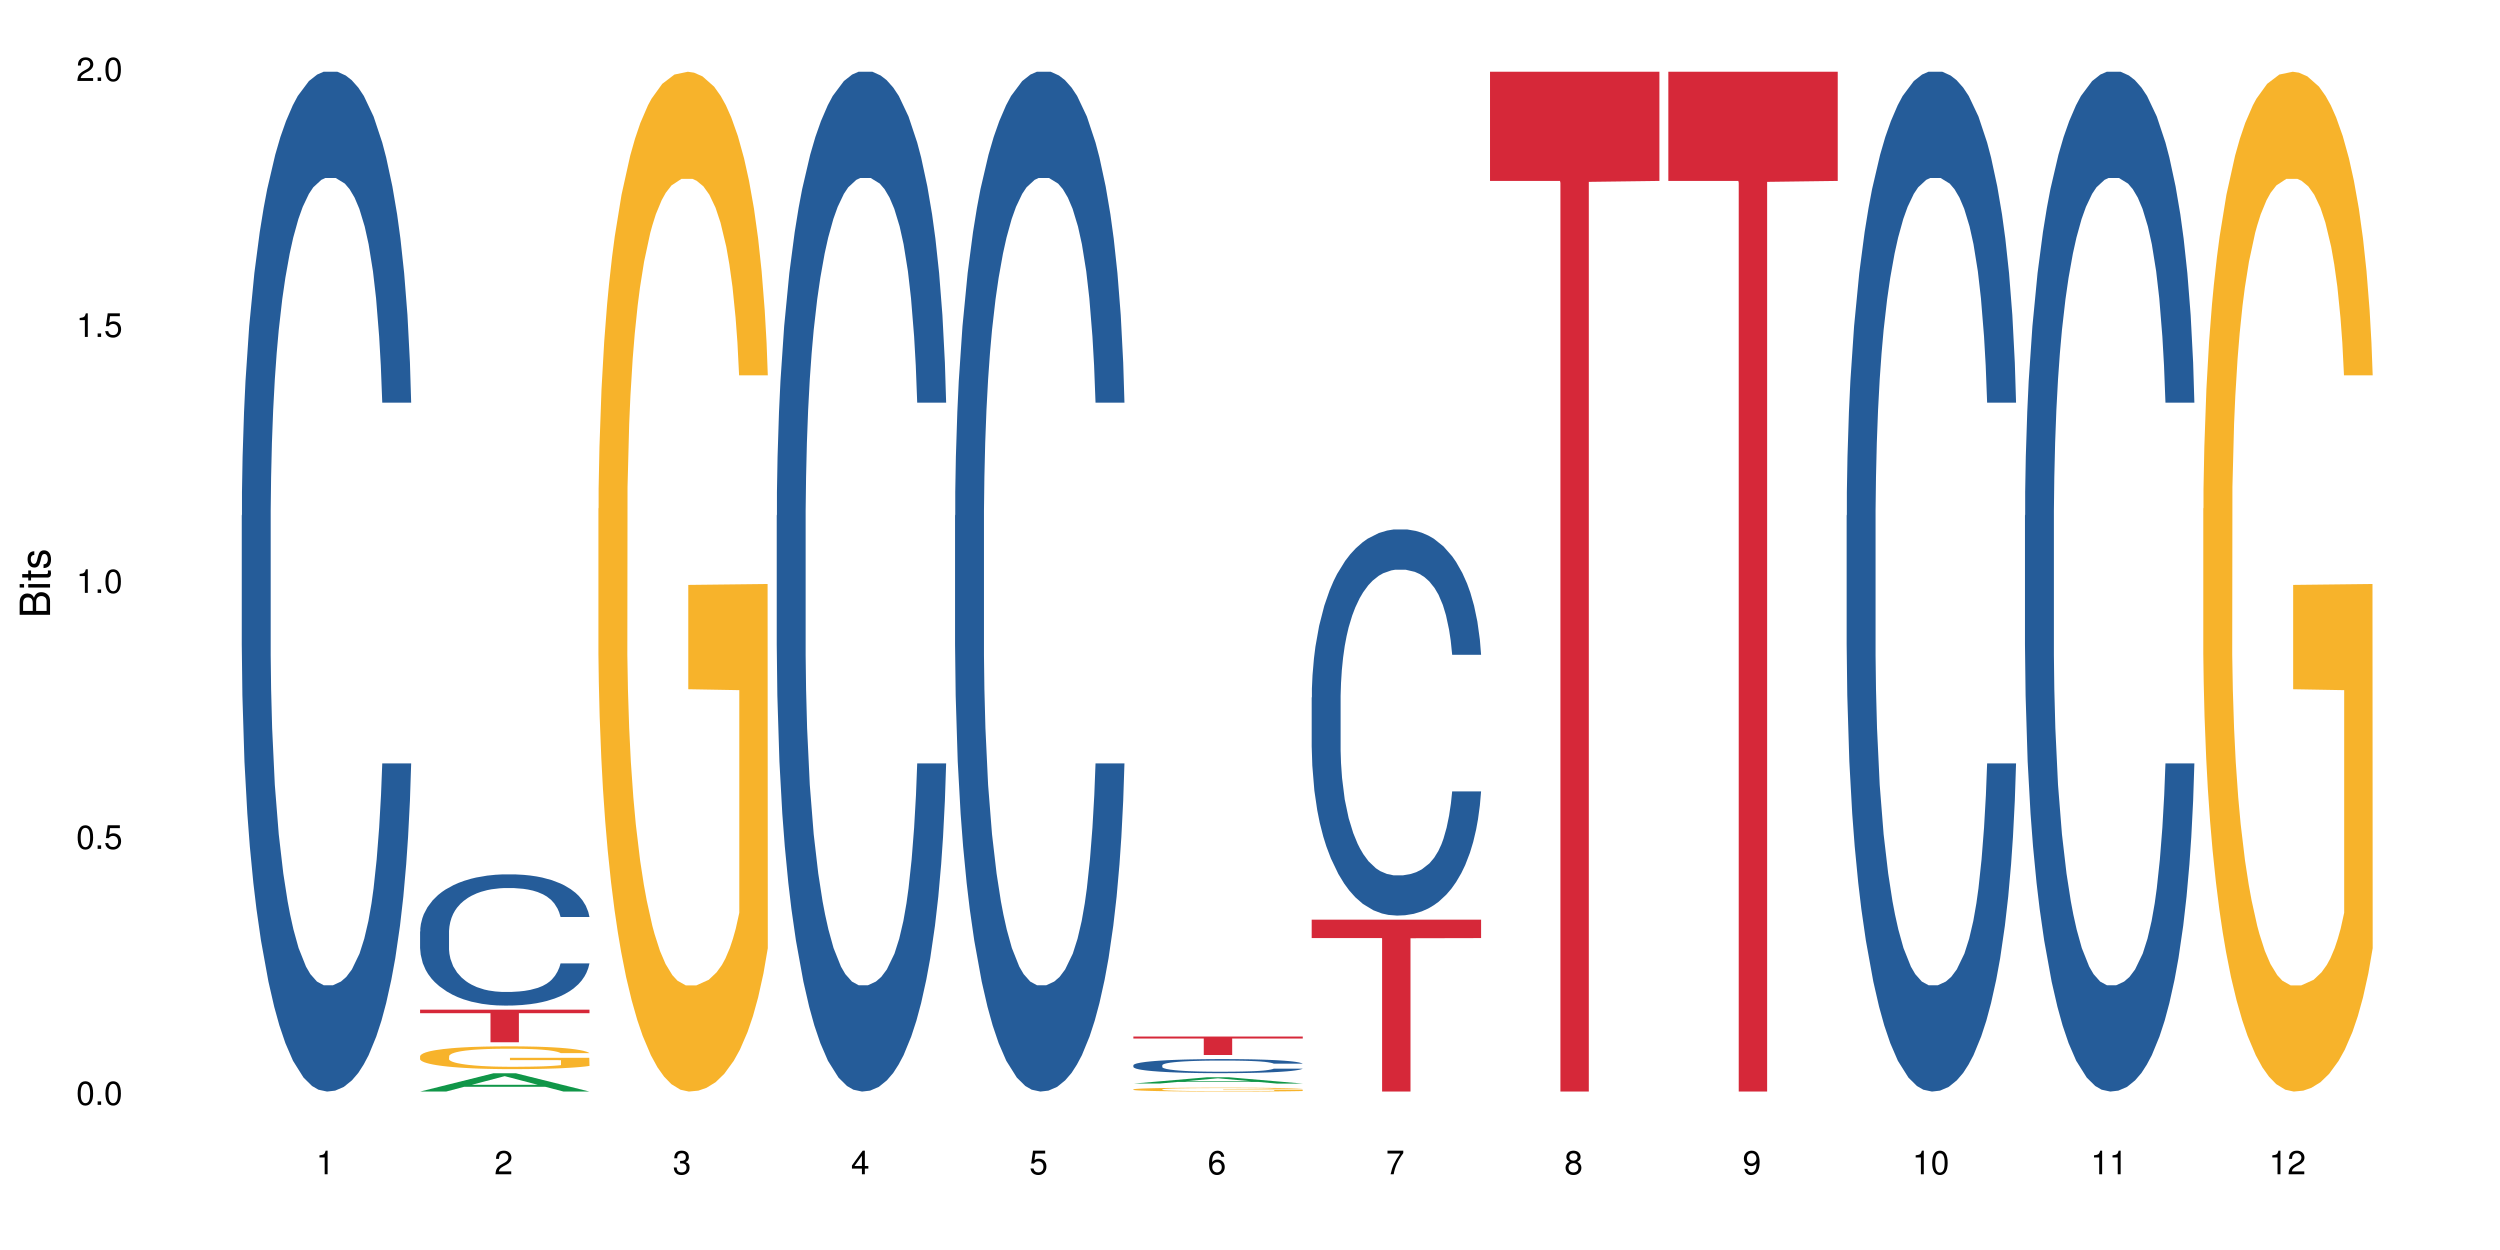 <?xml version="1.0" encoding="UTF-8"?>
<svg xmlns="http://www.w3.org/2000/svg" xmlns:xlink="http://www.w3.org/1999/xlink" width="720pt" height="360pt" viewBox="0 0 720 360" version="1.1">
<defs>
<g>
<symbol overflow="visible" id="glyph0-0">
<path style="stroke:none;" d=""/>
</symbol>
<symbol overflow="visible" id="glyph0-1">
<path style="stroke:none;" d="M 2.641 -6.797 C 2 -6.797 1.422 -6.531 1.078 -6.047 C 0.641 -5.453 0.406 -4.547 0.406 -3.297 C 0.406 -1 1.188 0.219 2.641 0.219 C 4.078 0.219 4.859 -1 4.859 -3.234 C 4.859 -4.562 4.656 -5.438 4.203 -6.047 C 3.844 -6.531 3.281 -6.797 2.641 -6.797 Z M 2.641 -6.047 C 3.547 -6.047 4 -5.125 4 -3.312 C 4 -1.375 3.562 -0.484 2.625 -0.484 C 1.734 -0.484 1.281 -1.422 1.281 -3.281 C 1.281 -5.141 1.734 -6.047 2.641 -6.047 Z M 2.641 -6.047 "/>
</symbol>
<symbol overflow="visible" id="glyph0-2">
<path style="stroke:none;" d="M 1.828 -1 L 0.828 -1 L 0.828 0 L 1.828 0 Z M 1.828 -1 "/>
</symbol>
<symbol overflow="visible" id="glyph0-3">
<path style="stroke:none;" d="M 4.562 -6.797 L 1.062 -6.797 L 0.547 -3.094 L 1.328 -3.094 C 1.719 -3.562 2.047 -3.734 2.578 -3.734 C 3.484 -3.734 4.062 -3.109 4.062 -2.094 C 4.062 -1.125 3.484 -0.531 2.578 -0.531 C 1.828 -0.531 1.375 -0.906 1.188 -1.672 L 0.328 -1.672 C 0.453 -1.109 0.547 -0.844 0.75 -0.594 C 1.125 -0.078 1.828 0.219 2.594 0.219 C 3.969 0.219 4.922 -0.781 4.922 -2.219 C 4.922 -3.562 4.031 -4.484 2.719 -4.484 C 2.25 -4.484 1.859 -4.359 1.469 -4.062 L 1.734 -5.969 L 4.562 -5.969 Z M 4.562 -6.797 "/>
</symbol>
<symbol overflow="visible" id="glyph0-4">
<path style="stroke:none;" d="M 2.484 -4.844 L 2.484 0 L 3.328 0 L 3.328 -6.797 L 2.766 -6.797 C 2.469 -5.75 2.281 -5.609 0.984 -5.453 L 0.984 -4.844 Z M 2.484 -4.844 "/>
</symbol>
<symbol overflow="visible" id="glyph0-5">
<path style="stroke:none;" d="M 4.859 -0.828 L 1.281 -0.828 C 1.359 -1.391 1.672 -1.75 2.5 -2.234 L 3.469 -2.75 C 4.406 -3.266 4.906 -3.969 4.906 -4.812 C 4.906 -5.375 4.672 -5.906 4.266 -6.266 C 3.859 -6.625 3.375 -6.797 2.719 -6.797 C 1.859 -6.797 1.219 -6.5 0.844 -5.922 C 0.609 -5.562 0.5 -5.125 0.484 -4.438 L 1.328 -4.438 C 1.359 -4.906 1.406 -5.188 1.531 -5.406 C 1.75 -5.812 2.188 -6.062 2.703 -6.062 C 3.469 -6.062 4.031 -5.516 4.031 -4.781 C 4.031 -4.25 3.719 -3.797 3.125 -3.438 L 2.234 -2.938 C 0.812 -2.141 0.406 -1.5 0.328 0 L 4.859 0 Z M 4.859 -0.828 "/>
</symbol>
<symbol overflow="visible" id="glyph0-6">
<path style="stroke:none;" d="M 2.125 -3.125 L 2.578 -3.125 C 3.516 -3.125 3.984 -2.703 3.984 -1.891 C 3.984 -1.031 3.469 -0.531 2.578 -0.531 C 1.656 -0.531 1.203 -0.984 1.156 -1.969 L 0.312 -1.969 C 0.344 -1.422 0.438 -1.078 0.609 -0.766 C 0.953 -0.109 1.625 0.219 2.547 0.219 C 3.953 0.219 4.859 -0.609 4.859 -1.906 C 4.859 -2.766 4.516 -3.25 3.703 -3.516 C 4.344 -3.766 4.656 -4.25 4.656 -4.938 C 4.656 -6.109 3.875 -6.797 2.578 -6.797 C 1.203 -6.797 0.484 -6.047 0.453 -4.609 L 1.297 -4.609 C 1.312 -5.016 1.344 -5.25 1.453 -5.453 C 1.641 -5.828 2.062 -6.062 2.594 -6.062 C 3.344 -6.062 3.797 -5.625 3.797 -4.906 C 3.797 -4.422 3.609 -4.141 3.25 -3.984 C 3.016 -3.891 2.719 -3.844 2.125 -3.844 Z M 2.125 -3.125 "/>
</symbol>
<symbol overflow="visible" id="glyph0-7">
<path style="stroke:none;" d="M 3.141 -1.625 L 3.141 0 L 3.984 0 L 3.984 -1.625 L 4.984 -1.625 L 4.984 -2.391 L 3.984 -2.391 L 3.984 -6.797 L 3.359 -6.797 L 0.266 -2.516 L 0.266 -1.625 Z M 3.141 -2.391 L 1 -2.391 L 3.141 -5.359 Z M 3.141 -2.391 "/>
</symbol>
<symbol overflow="visible" id="glyph0-8">
<path style="stroke:none;" d="M 4.781 -5.031 C 4.609 -6.141 3.891 -6.797 2.844 -6.797 C 2.094 -6.797 1.422 -6.438 1.031 -5.828 C 0.609 -5.172 0.406 -4.344 0.406 -3.094 C 0.406 -1.953 0.578 -1.234 0.984 -0.625 C 1.359 -0.078 1.953 0.219 2.703 0.219 C 3.984 0.219 4.922 -0.734 4.922 -2.078 C 4.922 -3.344 4.062 -4.234 2.844 -4.234 C 2.172 -4.234 1.641 -3.969 1.281 -3.469 C 1.281 -5.125 1.828 -6.047 2.797 -6.047 C 3.391 -6.047 3.797 -5.672 3.938 -5.031 Z M 2.734 -3.484 C 3.547 -3.484 4.062 -2.922 4.062 -2 C 4.062 -1.156 3.484 -0.531 2.703 -0.531 C 1.922 -0.531 1.328 -1.188 1.328 -2.047 C 1.328 -2.891 1.906 -3.484 2.734 -3.484 Z M 2.734 -3.484 "/>
</symbol>
<symbol overflow="visible" id="glyph0-9">
<path style="stroke:none;" d="M 4.984 -6.797 L 0.438 -6.797 L 0.438 -5.969 L 4.109 -5.969 C 2.5 -3.656 1.828 -2.234 1.328 0 L 2.219 0 C 2.594 -2.172 3.453 -4.047 4.984 -6.094 Z M 4.984 -6.797 "/>
</symbol>
<symbol overflow="visible" id="glyph0-10">
<path style="stroke:none;" d="M 3.75 -3.578 C 4.453 -4 4.688 -4.344 4.688 -4.984 C 4.688 -6.047 3.844 -6.797 2.641 -6.797 C 1.438 -6.797 0.594 -6.047 0.594 -4.984 C 0.594 -4.359 0.828 -4.016 1.516 -3.578 C 0.734 -3.203 0.359 -2.641 0.359 -1.891 C 0.359 -0.641 1.297 0.219 2.641 0.219 C 3.984 0.219 4.922 -0.641 4.922 -1.875 C 4.922 -2.641 4.531 -3.203 3.75 -3.578 Z M 2.641 -6.047 C 3.359 -6.047 3.812 -5.625 3.812 -4.969 C 3.812 -4.344 3.344 -3.922 2.641 -3.922 C 1.922 -3.922 1.453 -4.344 1.453 -4.984 C 1.453 -5.625 1.922 -6.047 2.641 -6.047 Z M 2.641 -3.203 C 3.484 -3.203 4.062 -2.672 4.062 -1.875 C 4.062 -1.062 3.484 -0.531 2.625 -0.531 C 1.797 -0.531 1.219 -1.078 1.219 -1.875 C 1.219 -2.672 1.797 -3.203 2.641 -3.203 Z M 2.641 -3.203 "/>
</symbol>
<symbol overflow="visible" id="glyph0-11">
<path style="stroke:none;" d="M 0.516 -1.547 C 0.672 -0.438 1.406 0.219 2.438 0.219 C 3.188 0.219 3.859 -0.141 4.266 -0.75 C 4.688 -1.406 4.891 -2.25 4.891 -3.484 C 4.891 -4.625 4.703 -5.359 4.312 -5.953 C 3.938 -6.5 3.344 -6.797 2.594 -6.797 C 1.297 -6.797 0.359 -5.844 0.359 -4.516 C 0.359 -3.25 1.234 -2.344 2.453 -2.344 C 3.094 -2.344 3.562 -2.578 4.016 -3.109 C 4 -1.453 3.469 -0.531 2.5 -0.531 C 1.906 -0.531 1.484 -0.906 1.359 -1.547 Z M 2.578 -6.062 C 3.375 -6.062 3.969 -5.406 3.969 -4.531 C 3.969 -3.688 3.375 -3.094 2.547 -3.094 C 1.734 -3.094 1.234 -3.672 1.234 -4.578 C 1.234 -5.438 1.797 -6.062 2.578 -6.062 Z M 2.578 -6.062 "/>
</symbol>
<symbol overflow="visible" id="glyph1-0">
<path style="stroke:none;" d=""/>
</symbol>
<symbol overflow="visible" id="glyph1-1">
<path style="stroke:none;" d="M 0 -0.953 L 0 -4.891 C 0 -5.719 -0.234 -6.344 -0.734 -6.797 C -1.188 -7.234 -1.812 -7.469 -2.5 -7.469 C -3.547 -7.469 -4.188 -7 -4.625 -5.875 C -4.984 -6.672 -5.641 -7.094 -6.531 -7.094 C -7.156 -7.094 -7.734 -6.859 -8.141 -6.391 C -8.562 -5.938 -8.75 -5.344 -8.75 -4.5 L -8.75 -0.953 Z M -4.984 -2.062 L -7.766 -2.062 L -7.766 -4.219 C -7.766 -4.844 -7.688 -5.203 -7.453 -5.5 C -7.219 -5.812 -6.859 -5.969 -6.375 -5.969 C -5.906 -5.969 -5.531 -5.812 -5.297 -5.5 C -5.062 -5.203 -4.984 -4.844 -4.984 -4.219 Z M -0.984 -2.062 L -4 -2.062 L -4 -4.781 C -4 -5.328 -3.859 -5.688 -3.578 -5.953 C -3.297 -6.219 -2.922 -6.359 -2.484 -6.359 C -2.062 -6.359 -1.688 -6.219 -1.406 -5.953 C -1.109 -5.688 -0.984 -5.328 -0.984 -4.781 Z M -0.984 -2.062 "/>
</symbol>
<symbol overflow="visible" id="glyph1-2">
<path style="stroke:none;" d="M -6.281 -1.797 L -6.281 -0.797 L 0 -0.797 L 0 -1.797 Z M -8.75 -1.797 L -8.75 -0.797 L -7.484 -0.797 L -7.484 -1.797 Z M -8.75 -1.797 "/>
</symbol>
<symbol overflow="visible" id="glyph1-3">
<path style="stroke:none;" d="M -6.281 -3.047 L -6.281 -2.016 L -8.016 -2.016 L -8.016 -1.016 L -6.281 -1.016 L -6.281 -0.172 L -5.469 -0.172 L -5.469 -1.016 L -0.719 -1.016 C -0.078 -1.016 0.281 -1.453 0.281 -2.234 C 0.281 -2.469 0.25 -2.719 0.188 -3.047 L -0.641 -3.047 C -0.609 -2.922 -0.594 -2.766 -0.594 -2.562 C -0.594 -2.141 -0.719 -2.016 -1.156 -2.016 L -5.469 -2.016 L -5.469 -3.047 Z M -6.281 -3.047 "/>
</symbol>
<symbol overflow="visible" id="glyph1-4">
<path style="stroke:none;" d="M -4.531 -5.25 C -5.766 -5.25 -6.469 -4.422 -6.469 -2.969 C -6.469 -1.516 -5.719 -0.562 -4.547 -0.562 C -3.562 -0.562 -3.094 -1.062 -2.734 -2.562 L -2.516 -3.484 C -2.344 -4.188 -2.094 -4.469 -1.625 -4.469 C -1.047 -4.469 -0.641 -3.875 -0.641 -3 C -0.641 -2.453 -0.797 -2 -1.062 -1.75 C -1.25 -1.594 -1.422 -1.531 -1.875 -1.469 L -1.875 -0.406 C -0.422 -0.453 0.281 -1.266 0.281 -2.922 C 0.281 -4.5 -0.5 -5.516 -1.719 -5.516 C -2.656 -5.516 -3.172 -4.984 -3.469 -3.734 L -3.703 -2.766 C -3.891 -1.953 -4.156 -1.609 -4.594 -1.609 C -5.172 -1.609 -5.547 -2.125 -5.547 -2.938 C -5.547 -3.75 -5.203 -4.172 -4.531 -4.203 Z M -4.531 -5.25 "/>
</symbol>
</g>
</defs>
<g id="surface40225">
<rect x="0" y="0" width="720" height="360" style="fill:rgb(100%,100%,100%);fill-opacity:1;stroke:none;"/>
<path style=" stroke:none;fill-rule:nonzero;fill:rgb(14.51%,36.078%,60%);fill-opacity:1;" d="M 69.629 148.457 L 69.688 148.188 L 69.688 141.742 L 69.867 131.543 L 70.285 118.656 L 70.699 109.797 L 71.77 93.957 L 73.258 78.652 L 74.805 66.84 L 75.938 59.859 L 76.949 54.492 L 79.27 44.559 L 80.754 39.457 L 82.363 34.891 L 84.324 30.328 L 85.754 27.645 L 88.965 23.348 L 91.348 21.469 L 93.191 20.664 L 97.176 20.664 L 99.559 21.738 L 101.281 23.078 L 103.188 25.227 L 104.793 27.645 L 107.59 33.551 L 110.09 41.066 L 111.219 45.363 L 113.004 53.684 L 114.371 61.738 L 115.324 68.719 L 116.395 78.652 L 117.348 90.734 L 118.062 104.426 L 118.418 115.969 L 110.09 115.969 L 109.672 105.23 L 109.195 96.91 L 108.305 85.902 L 107.41 78.117 L 106.16 70.332 L 105.031 65.23 L 103.484 60.129 L 102.117 56.906 L 100.688 54.492 L 99.32 52.879 L 96.699 51.27 L 93.668 51.27 L 92.535 51.805 L 90.215 53.953 L 88.965 55.832 L 87.18 59.59 L 85.934 63.082 L 84.445 68.449 L 83.434 73.016 L 82.184 79.996 L 81.289 86.172 L 80.281 95.031 L 79.684 101.742 L 79.148 109.258 L 78.672 118.117 L 78.316 127.516 L 78.078 137.449 L 77.961 147.113 L 77.961 188.727 L 78.078 198.391 L 78.375 209.668 L 79.148 226.043 L 80.281 240.273 L 81.59 251.547 L 82.84 259.602 L 83.551 263.359 L 84.504 267.656 L 85.992 273.027 L 88.133 278.395 L 89.383 280.543 L 91.285 282.691 L 93.25 283.766 L 95.867 283.766 L 98.188 282.691 L 99.734 281.348 L 101.344 279.199 L 103.543 274.637 L 104.91 270.34 L 106.102 265.242 L 106.996 260.141 L 107.59 255.844 L 108.48 247.52 L 109.195 238.395 L 109.73 228.996 L 110.09 219.867 L 118.418 219.867 L 118.062 230.609 L 117.523 241.078 L 116.988 248.863 L 116.156 258.262 L 115.203 266.582 L 113.836 275.98 L 112.707 282.152 L 111.219 288.867 L 109.852 293.969 L 108.363 298.531 L 106.16 303.898 L 104.734 306.586 L 103.188 309 L 101.344 311.148 L 99.02 313.027 L 96.523 314.102 L 94.203 314.371 L 91.703 313.832 L 89.859 312.762 L 87.418 310.344 L 84.387 305.512 L 82.184 300.41 L 80.457 295.309 L 78.969 289.941 L 77.305 282.691 L 75.164 270.879 L 73.855 261.75 L 72.961 254.234 L 71.949 243.762 L 71.234 234.367 L 70.402 219.332 L 69.809 200.27 L 69.629 185.504 Z M 69.629 148.457 "/>
<path style=" stroke:none;fill-rule:nonzero;fill:rgb(6.275%,58.824%,28.235%);fill-opacity:1;" d="M 120.984 314.367 L 121.039 314.359 L 142.148 309.094 L 148.559 309.094 L 169.773 314.371 L 162.32 314.371 L 157.004 312.992 L 133.703 312.992 L 128.492 314.367 L 120.984 314.367 L 135.945 312.422 L 154.867 312.418 L 145.434 309.953 L 145.328 309.949 L 145.223 309.965 L 135.895 312.418 L 135.945 312.422 Z M 120.984 314.367 "/>
<path style=" stroke:none;fill-rule:nonzero;fill:rgb(14.51%,36.078%,60%);fill-opacity:1;" d="M 120.984 268.27 L 121.047 268.238 L 121.047 267.406 L 121.223 266.094 L 121.641 264.438 L 122.055 263.297 L 123.129 261.262 L 124.613 259.293 L 126.16 257.773 L 127.293 256.875 L 128.305 256.184 L 130.625 254.906 L 132.113 254.25 L 133.719 253.66 L 135.684 253.074 L 137.109 252.73 L 140.324 252.176 L 142.703 251.934 L 144.547 251.832 L 148.535 251.832 L 150.914 251.969 L 152.637 252.141 L 154.543 252.418 L 156.148 252.73 L 158.945 253.488 L 161.445 254.457 L 162.574 255.008 L 164.359 256.078 L 165.727 257.117 L 166.68 258.012 L 167.75 259.293 L 168.703 260.844 L 169.418 262.605 L 169.773 264.094 L 161.445 264.094 L 161.027 262.711 L 160.551 261.641 L 159.66 260.223 L 158.766 259.223 L 157.516 258.219 L 156.387 257.566 L 154.84 256.91 L 153.473 256.492 L 152.043 256.184 L 150.676 255.977 L 148.059 255.77 L 145.023 255.77 L 143.891 255.836 L 141.57 256.113 L 140.324 256.355 L 138.539 256.84 L 137.289 257.289 L 135.801 257.98 L 134.789 258.566 L 133.539 259.465 L 132.648 260.258 L 131.637 261.398 L 131.039 262.262 L 130.504 263.23 L 130.031 264.367 L 129.672 265.578 L 129.434 266.855 L 129.316 268.098 L 129.316 273.453 L 129.434 274.695 L 129.73 276.145 L 130.504 278.254 L 131.637 280.082 L 132.945 281.535 L 134.195 282.57 L 134.906 283.055 L 135.859 283.605 L 137.348 284.297 L 139.488 284.988 L 140.738 285.262 L 142.645 285.539 L 144.605 285.68 L 147.223 285.68 L 149.543 285.539 L 151.09 285.367 L 152.699 285.09 L 154.898 284.504 L 156.27 283.949 L 157.457 283.293 L 158.352 282.637 L 158.945 282.086 L 159.84 281.016 L 160.551 279.84 L 161.086 278.633 L 161.445 277.457 L 169.773 277.457 L 169.418 278.84 L 168.883 280.188 L 168.348 281.188 L 167.512 282.398 L 166.562 283.469 L 165.191 284.676 L 164.062 285.469 L 162.574 286.332 L 161.207 286.988 L 159.719 287.578 L 157.516 288.27 L 156.09 288.613 L 154.543 288.926 L 152.699 289.199 L 150.379 289.441 L 147.879 289.582 L 145.559 289.613 L 143.059 289.547 L 141.215 289.406 L 138.777 289.098 L 135.742 288.477 L 133.539 287.82 L 131.812 287.164 L 130.328 286.473 L 128.66 285.539 L 126.52 284.02 L 125.211 282.848 L 124.316 281.879 L 123.305 280.531 L 122.594 279.324 L 121.758 277.391 L 121.164 274.938 L 120.984 273.039 Z M 120.984 268.27 "/>
<path style=" stroke:none;fill-rule:nonzero;fill:rgb(96.863%,70.196%,16.863%);fill-opacity:1;" d="M 120.984 304.156 L 121.047 304.152 L 121.047 304.031 L 121.281 303.762 L 121.879 303.387 L 122.652 303.082 L 123.484 302.844 L 124.02 302.715 L 124.914 302.535 L 125.688 302.406 L 127.648 302.133 L 130.148 301.883 L 131.516 301.773 L 133.062 301.672 L 135.266 301.559 L 136.277 301.516 L 139.371 301.422 L 142.883 301.359 L 146.75 301.344 L 148.535 301.348 L 150.973 301.371 L 154.305 301.438 L 156.207 301.5 L 157.695 301.559 L 159.242 301.637 L 161.148 301.758 L 162.934 301.902 L 164.359 302.043 L 165.789 302.227 L 166.977 302.418 L 167.988 302.625 L 168.883 302.879 L 169.418 303.09 L 169.773 303.297 L 161.504 303.297 L 161.027 303.09 L 160.492 302.926 L 159.602 302.73 L 158.707 302.586 L 157.816 302.469 L 156.148 302.316 L 154.723 302.219 L 152.938 302.133 L 151.211 302.082 L 149.246 302.043 L 148.059 302.031 L 144.902 302.031 L 142.047 302.074 L 140.383 302.121 L 139.191 302.172 L 137.527 302.262 L 136.516 302.332 L 135.918 302.379 L 134.133 302.566 L 132.945 302.734 L 132.289 302.848 L 131.457 303.027 L 130.863 303.191 L 130.207 303.43 L 129.852 303.609 L 129.375 304.02 L 129.316 305.098 L 129.492 305.328 L 129.852 305.574 L 130.328 305.789 L 131.039 306.016 L 131.754 306.191 L 133.004 306.426 L 134.074 306.582 L 134.906 306.684 L 136.516 306.844 L 137.168 306.898 L 138.715 307.008 L 140.324 307.09 L 142.285 307.164 L 143.773 307.199 L 146.152 307.23 L 149.188 307.23 L 152.758 307.191 L 155.02 307.145 L 156.566 307.098 L 157.578 307.055 L 158.828 306.988 L 159.719 306.93 L 160.551 306.863 L 161.562 306.762 L 161.562 305.328 L 146.867 305.32 L 146.867 304.648 L 169.715 304.645 L 169.773 306.988 L 168.523 307.152 L 166.977 307.309 L 165.492 307.426 L 163.941 307.527 L 161.742 307.645 L 159.957 307.715 L 157.219 307.797 L 154.723 307.852 L 152.102 307.887 L 149.781 307.906 L 147.047 307.914 L 144.605 307.902 L 141.988 307.863 L 139.906 307.816 L 138.004 307.758 L 136.098 307.68 L 133.719 307.551 L 132.172 307.449 L 130.566 307.324 L 128.957 307.176 L 127.531 307.012 L 126.578 306.887 L 125.625 306.742 L 124.613 306.562 L 123.664 306.359 L 122.949 306.172 L 122.293 305.961 L 121.82 305.766 L 121.344 305.496 L 121.105 305.277 L 120.984 305.094 Z M 120.984 304.156 "/>
<path style=" stroke:none;fill-rule:nonzero;fill:rgb(83.922%,15.686%,22.353%);fill-opacity:1;" d="M 120.984 290.793 L 169.773 290.793 L 169.773 291.797 L 149.441 291.805 L 149.441 300.164 L 141.262 300.164 L 141.262 291.816 L 141.141 291.797 L 120.984 291.797 Z M 120.984 290.793 "/>
<path style=" stroke:none;fill-rule:nonzero;fill:rgb(96.863%,70.196%,16.863%);fill-opacity:1;" d="M 172.344 146.461 L 172.402 146.191 L 172.402 140.828 L 172.641 128.758 L 173.234 112.129 L 174.008 98.449 L 174.84 87.719 L 175.375 82.086 L 176.27 74.039 L 177.043 68.141 L 179.004 56.07 L 181.504 44.805 L 182.875 39.977 L 184.422 35.414 L 186.621 30.32 L 187.633 28.441 L 190.727 24.148 L 194.238 21.469 L 198.105 20.664 L 199.891 20.93 L 202.328 22.004 L 205.66 24.953 L 207.566 27.637 L 209.051 30.32 L 210.598 33.805 L 212.504 39.172 L 214.289 45.609 L 215.715 52.047 L 217.145 60.094 L 218.336 68.676 L 219.344 78.062 L 220.238 89.328 L 220.773 98.715 L 221.129 108.105 L 212.859 108.105 L 212.383 98.715 L 211.848 91.477 L 210.957 82.625 L 210.062 76.188 L 209.172 71.09 L 207.504 64.117 L 206.078 59.824 L 204.293 56.07 L 202.566 53.656 L 200.605 52.047 L 199.414 51.508 L 196.262 51.508 L 193.402 53.387 L 191.738 55.531 L 190.547 57.68 L 188.883 61.703 L 187.871 64.922 L 187.277 67.066 L 185.492 75.383 L 184.301 82.891 L 183.648 87.988 L 182.812 96.035 L 182.219 103.277 L 181.562 114.004 L 181.207 122.051 L 180.73 140.293 L 180.672 188.574 L 180.852 198.766 L 181.207 209.762 L 181.684 219.418 L 182.398 229.609 L 183.109 237.391 L 184.359 247.852 L 185.43 254.824 L 186.266 259.383 L 187.871 266.625 L 188.527 269.039 L 190.074 273.867 L 191.68 277.625 L 193.641 280.844 L 195.129 282.453 L 197.508 283.793 L 200.543 283.793 L 204.113 282.184 L 206.375 280.039 L 207.922 277.891 L 208.934 276.016 L 210.184 273.062 L 211.074 270.383 L 211.906 267.43 L 212.918 262.871 L 212.918 198.766 L 198.223 198.496 L 198.223 168.457 L 221.07 168.188 L 221.129 273.062 L 219.883 280.305 L 218.336 287.281 L 216.848 292.645 L 215.301 297.203 L 213.098 302.301 L 211.312 305.52 L 208.578 309.273 L 206.078 311.688 L 203.461 313.297 L 201.141 314.102 L 198.402 314.371 L 195.961 313.836 L 193.344 312.227 L 191.262 310.078 L 189.359 307.398 L 187.453 303.91 L 185.074 298.277 L 183.527 293.719 L 181.922 288.086 L 180.316 281.379 L 178.887 274.137 L 177.934 268.504 L 176.984 262.066 L 175.973 254.02 L 175.02 244.898 L 174.305 236.586 L 173.652 227.195 L 173.176 218.344 L 172.699 206.277 L 172.461 196.621 L 172.344 188.305 Z M 172.344 146.461 "/>
<path style=" stroke:none;fill-rule:nonzero;fill:rgb(14.51%,36.078%,60%);fill-opacity:1;" d="M 223.699 148.457 L 223.758 148.188 L 223.758 141.742 L 223.938 131.543 L 224.352 118.656 L 224.77 109.797 L 225.84 93.957 L 227.328 78.652 L 228.875 66.84 L 230.004 59.859 L 231.016 54.492 L 233.336 44.559 L 234.824 39.457 L 236.43 34.891 L 238.395 30.328 L 239.82 27.645 L 243.035 23.348 L 245.414 21.469 L 247.258 20.664 L 251.246 20.664 L 253.625 21.738 L 255.352 23.078 L 257.254 25.227 L 258.863 27.645 L 261.656 33.551 L 264.156 41.066 L 265.289 45.363 L 267.074 53.684 L 268.441 61.738 L 269.395 68.719 L 270.465 78.652 L 271.414 90.734 L 272.129 104.426 L 272.488 115.969 L 264.156 115.969 L 263.742 105.23 L 263.266 96.91 L 262.371 85.902 L 261.48 78.117 L 260.23 70.332 L 259.102 65.23 L 257.551 60.129 L 256.184 56.906 L 254.758 54.492 L 253.387 52.879 L 250.77 51.27 L 247.734 51.27 L 246.605 51.805 L 244.285 53.953 L 243.035 55.832 L 241.25 59.59 L 240 63.082 L 238.512 68.449 L 237.5 73.016 L 236.254 79.996 L 235.359 86.172 L 234.348 95.031 L 233.754 101.742 L 233.219 109.258 L 232.742 118.117 L 232.387 127.516 L 232.148 137.449 L 232.027 147.113 L 232.027 188.727 L 232.148 198.391 L 232.445 209.668 L 233.219 226.043 L 234.348 240.273 L 235.656 251.547 L 236.906 259.602 L 237.621 263.359 L 238.574 267.656 L 240.059 273.027 L 242.203 278.395 L 243.453 280.543 L 245.355 282.691 L 247.32 283.766 L 249.938 283.766 L 252.258 282.691 L 253.805 281.348 L 255.41 279.199 L 257.613 274.637 L 258.98 270.34 L 260.172 265.242 L 261.062 260.141 L 261.656 255.844 L 262.551 247.52 L 263.266 238.395 L 263.801 228.996 L 264.156 219.867 L 272.488 219.867 L 272.129 230.609 L 271.594 241.078 L 271.059 248.863 L 270.227 258.262 L 269.273 266.582 L 267.906 275.98 L 266.773 282.152 L 265.289 288.867 L 263.918 293.969 L 262.43 298.531 L 260.23 303.898 L 258.801 306.586 L 257.254 309 L 255.41 311.148 L 253.09 313.027 L 250.59 314.102 L 248.27 314.371 L 245.773 313.832 L 243.926 312.762 L 241.488 310.344 L 238.453 305.512 L 236.254 300.41 L 234.527 295.309 L 233.039 289.941 L 231.375 282.691 L 229.23 270.879 L 227.922 261.75 L 227.031 254.234 L 226.02 243.762 L 225.305 234.367 L 224.473 219.332 L 223.875 200.27 L 223.699 185.504 Z M 223.699 148.457 "/>
<path style=" stroke:none;fill-rule:nonzero;fill:rgb(14.51%,36.078%,60%);fill-opacity:1;" d="M 275.055 148.457 L 275.113 148.188 L 275.113 141.742 L 275.293 131.543 L 275.711 118.656 L 276.125 109.797 L 277.195 93.957 L 278.684 78.652 L 280.23 66.84 L 281.359 59.859 L 282.371 54.492 L 284.691 44.559 L 286.18 39.457 L 287.789 34.891 L 289.75 30.328 L 291.18 27.645 L 294.391 23.348 L 296.77 21.469 L 298.617 20.664 L 302.602 20.664 L 304.98 21.738 L 306.707 23.078 L 308.613 25.227 L 310.219 27.645 L 313.016 33.551 L 315.512 41.066 L 316.645 45.363 L 318.43 53.684 L 319.797 61.738 L 320.75 68.719 L 321.82 78.652 L 322.773 90.734 L 323.484 104.426 L 323.844 115.969 L 315.512 115.969 L 315.098 105.23 L 314.621 96.91 L 313.727 85.902 L 312.836 78.117 L 311.586 70.332 L 310.457 65.23 L 308.91 60.129 L 307.539 56.906 L 306.113 54.492 L 304.742 52.879 L 302.125 51.27 L 299.09 51.27 L 297.961 51.805 L 295.641 53.953 L 294.391 55.832 L 292.605 59.59 L 291.355 63.082 L 289.871 68.449 L 288.859 73.016 L 287.609 79.996 L 286.715 86.172 L 285.703 95.031 L 285.109 101.742 L 284.574 109.258 L 284.098 118.117 L 283.742 127.516 L 283.504 137.449 L 283.383 147.113 L 283.383 188.727 L 283.504 198.391 L 283.801 209.668 L 284.574 226.043 L 285.703 240.273 L 287.012 251.547 L 288.262 259.602 L 288.977 263.359 L 289.93 267.656 L 291.418 273.027 L 293.559 278.395 L 294.809 280.543 L 296.711 282.691 L 298.676 283.766 L 301.293 283.766 L 303.613 282.691 L 305.16 281.348 L 306.766 279.199 L 308.969 274.637 L 310.336 270.34 L 311.527 265.242 L 312.418 260.141 L 313.016 255.844 L 313.906 247.52 L 314.621 238.395 L 315.156 228.996 L 315.512 219.867 L 323.844 219.867 L 323.484 230.609 L 322.949 241.078 L 322.414 248.863 L 321.582 258.262 L 320.629 266.582 L 319.262 275.98 L 318.133 282.152 L 316.645 288.867 L 315.273 293.969 L 313.789 298.531 L 311.586 303.898 L 310.16 306.586 L 308.613 309 L 306.766 311.148 L 304.445 313.027 L 301.949 314.102 L 299.629 314.371 L 297.129 313.832 L 295.285 312.762 L 292.844 310.344 L 289.809 305.512 L 287.609 300.41 L 285.883 295.309 L 284.395 289.941 L 282.73 282.691 L 280.586 270.879 L 279.277 261.75 L 278.387 254.234 L 277.375 243.762 L 276.66 234.367 L 275.828 219.332 L 275.234 200.27 L 275.055 185.504 Z M 275.055 148.457 "/>
<path style=" stroke:none;fill-rule:nonzero;fill:rgb(6.275%,58.824%,28.235%);fill-opacity:1;" d="M 326.41 312.066 L 326.465 312.066 L 347.574 310.258 L 353.984 310.258 L 375.199 312.07 L 367.746 312.07 L 362.43 311.598 L 339.129 311.598 L 333.918 312.066 L 326.41 312.066 L 341.371 311.398 L 360.293 311.398 L 350.855 310.555 L 350.754 310.551 L 350.648 310.555 L 341.32 311.398 L 341.371 311.398 Z M 326.41 312.066 "/>
<path style=" stroke:none;fill-rule:nonzero;fill:rgb(14.51%,36.078%,60%);fill-opacity:1;" d="M 326.41 306.785 L 326.469 306.781 L 326.469 306.691 L 326.648 306.551 L 327.066 306.375 L 327.48 306.25 L 328.555 306.031 L 330.039 305.82 L 331.586 305.66 L 332.719 305.562 L 333.73 305.488 L 336.051 305.352 L 337.535 305.281 L 339.145 305.219 L 341.105 305.152 L 342.535 305.117 L 345.746 305.059 L 348.129 305.031 L 349.973 305.02 L 353.957 305.02 L 356.34 305.035 L 358.062 305.055 L 359.969 305.082 L 361.574 305.117 L 364.371 305.199 L 366.871 305.301 L 368 305.363 L 369.785 305.477 L 371.152 305.59 L 372.105 305.684 L 373.176 305.82 L 374.129 305.988 L 374.844 306.176 L 375.199 306.336 L 366.871 306.336 L 366.453 306.188 L 365.977 306.074 L 365.086 305.922 L 364.191 305.812 L 362.941 305.707 L 361.812 305.637 L 360.266 305.566 L 358.898 305.52 L 357.469 305.488 L 356.102 305.465 L 353.484 305.445 L 350.449 305.445 L 349.316 305.449 L 346.996 305.48 L 345.746 305.508 L 343.961 305.559 L 342.715 305.605 L 341.227 305.68 L 340.215 305.742 L 338.965 305.84 L 338.074 305.926 L 337.062 306.047 L 336.465 306.141 L 335.93 306.246 L 335.453 306.367 L 335.098 306.496 L 334.859 306.633 L 334.742 306.766 L 334.742 307.344 L 334.859 307.477 L 335.156 307.633 L 335.93 307.855 L 337.062 308.055 L 338.371 308.211 L 339.621 308.32 L 340.332 308.371 L 341.285 308.434 L 342.773 308.508 L 344.914 308.582 L 346.164 308.609 L 348.066 308.641 L 350.031 308.656 L 352.648 308.656 L 354.969 308.641 L 356.516 308.621 L 358.125 308.59 L 360.324 308.527 L 361.691 308.469 L 362.883 308.398 L 363.777 308.328 L 364.371 308.27 L 365.262 308.152 L 365.977 308.027 L 366.512 307.898 L 366.871 307.773 L 375.199 307.773 L 374.844 307.922 L 374.309 308.066 L 373.77 308.172 L 372.938 308.301 L 371.988 308.418 L 370.617 308.547 L 369.488 308.633 L 368 308.727 L 366.633 308.797 L 365.145 308.859 L 362.941 308.934 L 361.516 308.969 L 359.969 309.004 L 358.125 309.031 L 355.805 309.059 L 353.305 309.074 L 350.984 309.078 L 348.484 309.07 L 346.641 309.055 L 344.199 309.023 L 341.168 308.953 L 338.965 308.883 L 337.238 308.812 L 335.754 308.738 L 334.086 308.641 L 331.945 308.477 L 330.637 308.352 L 329.742 308.246 L 328.73 308.102 L 328.016 307.973 L 327.184 307.766 L 326.59 307.5 L 326.41 307.297 Z M 326.41 306.785 "/>
<path style=" stroke:none;fill-rule:nonzero;fill:rgb(96.863%,70.196%,16.863%);fill-opacity:1;" d="M 326.41 313.73 L 326.469 313.727 L 326.469 313.707 L 326.707 313.66 L 327.305 313.598 L 328.078 313.547 L 328.91 313.504 L 329.445 313.484 L 330.336 313.453 L 331.109 313.43 L 333.074 313.383 L 335.574 313.34 L 336.941 313.324 L 338.488 313.305 L 340.691 313.285 L 341.703 313.277 L 344.797 313.262 L 348.305 313.25 L 353.957 313.25 L 356.398 313.254 L 359.73 313.266 L 361.633 313.273 L 363.121 313.285 L 364.668 313.301 L 366.57 313.32 L 368.355 313.344 L 369.785 313.367 L 371.215 313.398 L 372.402 313.434 L 373.414 313.469 L 374.309 313.512 L 374.844 313.547 L 375.199 313.582 L 366.93 313.582 L 366.453 313.547 L 365.918 313.52 L 365.023 313.484 L 364.133 313.461 L 363.238 313.441 L 361.574 313.414 L 360.145 313.398 L 358.359 313.383 L 356.637 313.375 L 354.672 313.367 L 350.328 313.367 L 347.473 313.375 L 345.809 313.383 L 344.617 313.391 L 342.953 313.406 L 341.941 313.418 L 341.344 313.426 L 339.559 313.457 L 338.371 313.488 L 337.715 313.504 L 336.883 313.535 L 336.289 313.562 L 335.633 313.605 L 335.277 313.637 L 334.801 313.707 L 334.742 313.891 L 334.918 313.93 L 335.277 313.973 L 335.754 314.008 L 336.465 314.047 L 337.18 314.078 L 338.43 314.117 L 339.5 314.145 L 340.332 314.16 L 341.941 314.188 L 342.594 314.199 L 344.141 314.215 L 345.746 314.23 L 347.711 314.242 L 349.199 314.25 L 351.578 314.254 L 354.613 314.254 L 358.184 314.246 L 360.445 314.238 L 361.992 314.23 L 363.004 314.223 L 364.25 314.211 L 365.145 314.203 L 365.977 314.191 L 366.988 314.176 L 366.988 313.93 L 352.293 313.93 L 352.293 313.812 L 375.141 313.812 L 375.199 314.211 L 373.949 314.242 L 372.402 314.266 L 370.914 314.289 L 369.367 314.305 L 367.168 314.324 L 365.383 314.336 L 362.645 314.352 L 360.145 314.359 L 357.527 314.367 L 355.207 314.371 L 352.473 314.371 L 350.031 314.367 L 347.414 314.363 L 345.332 314.355 L 343.426 314.344 L 341.523 314.332 L 339.145 314.309 L 337.598 314.293 L 335.988 314.27 L 334.383 314.246 L 332.957 314.219 L 331.051 314.172 L 330.039 314.141 L 329.09 314.105 L 328.375 314.074 L 327.719 314.039 L 327.242 314.004 L 326.77 313.957 L 326.531 313.922 L 326.41 313.891 Z M 326.41 313.73 "/>
<path style=" stroke:none;fill-rule:nonzero;fill:rgb(83.922%,15.686%,22.353%);fill-opacity:1;" d="M 326.41 298.52 L 375.199 298.52 L 375.199 299.09 L 354.867 299.094 L 354.867 303.84 L 346.684 303.84 L 346.684 299.098 L 346.566 299.09 L 326.41 299.09 Z M 326.41 298.52 "/>
<path style=" stroke:none;fill-rule:nonzero;fill:rgb(14.51%,36.078%,60%);fill-opacity:1;" d="M 377.766 200.875 L 377.828 200.773 L 377.828 198.336 L 378.004 194.473 L 378.422 189.594 L 378.84 186.238 L 379.91 180.242 L 381.395 174.449 L 382.945 169.977 L 384.074 167.332 L 385.086 165.301 L 387.406 161.539 L 388.895 159.609 L 390.5 157.879 L 392.465 156.152 L 393.891 155.137 L 397.105 153.512 L 399.484 152.797 L 401.328 152.492 L 405.316 152.492 L 407.695 152.898 L 409.422 153.406 L 411.324 154.223 L 412.93 155.137 L 415.727 157.371 L 418.227 160.219 L 419.355 161.844 L 421.141 164.996 L 422.508 168.043 L 423.461 170.688 L 424.531 174.449 L 425.484 179.023 L 426.199 184.207 L 426.555 188.578 L 418.227 188.578 L 417.809 184.512 L 417.332 181.359 L 416.441 177.191 L 415.547 174.246 L 414.301 171.297 L 413.168 169.367 L 411.621 167.434 L 410.254 166.215 L 408.824 165.301 L 407.457 164.691 L 404.84 164.082 L 401.805 164.082 L 400.676 164.285 L 398.352 165.098 L 397.105 165.809 L 395.32 167.23 L 394.07 168.555 L 392.582 170.586 L 391.57 172.312 L 390.32 174.957 L 389.43 177.293 L 388.418 180.648 L 387.824 183.191 L 387.285 186.035 L 386.812 189.391 L 386.453 192.949 L 386.215 196.707 L 386.098 200.367 L 386.098 216.121 L 386.215 219.781 L 386.512 224.051 L 387.285 230.25 L 388.418 235.637 L 389.727 239.906 L 390.977 242.957 L 391.691 244.379 L 392.641 246.004 L 394.129 248.039 L 396.27 250.07 L 397.52 250.883 L 399.426 251.695 L 401.387 252.105 L 404.004 252.105 L 406.328 251.695 L 407.875 251.188 L 409.48 250.375 L 411.68 248.648 L 413.051 247.02 L 414.238 245.09 L 415.133 243.16 L 415.727 241.531 L 416.621 238.383 L 417.332 234.926 L 417.867 231.367 L 418.227 227.914 L 426.555 227.914 L 426.199 231.977 L 425.664 235.941 L 425.129 238.891 L 424.293 242.449 L 423.344 245.598 L 421.973 249.156 L 420.844 251.492 L 419.355 254.035 L 417.988 255.965 L 416.5 257.695 L 414.301 259.727 L 412.871 260.742 L 411.324 261.656 L 409.48 262.473 L 407.16 263.184 L 404.66 263.59 L 402.34 263.691 L 399.84 263.488 L 397.996 263.082 L 395.559 262.168 L 392.523 260.336 L 390.32 258.406 L 388.598 256.473 L 387.109 254.441 L 385.441 251.695 L 383.301 247.227 L 381.992 243.77 L 381.098 240.922 L 380.086 236.957 L 379.375 233.402 L 378.539 227.711 L 377.945 220.492 L 377.766 214.902 Z M 377.766 200.875 "/>
<path style=" stroke:none;fill-rule:nonzero;fill:rgb(83.922%,15.686%,22.353%);fill-opacity:1;" d="M 377.766 264.871 L 426.555 264.871 L 426.555 270.168 L 406.223 270.215 L 406.223 314.371 L 398.043 314.371 L 398.043 270.262 L 397.922 270.168 L 377.766 270.168 Z M 377.766 264.871 "/>
<path style=" stroke:none;fill-rule:nonzero;fill:rgb(83.922%,15.686%,22.353%);fill-opacity:1;" d="M 429.125 20.664 L 477.91 20.664 L 477.91 52.102 L 457.578 52.379 L 457.578 314.371 L 449.398 314.371 L 449.398 52.652 L 449.277 52.102 L 429.125 52.102 Z M 429.125 20.664 "/>
<path style=" stroke:none;fill-rule:nonzero;fill:rgb(83.922%,15.686%,22.353%);fill-opacity:1;" d="M 480.48 20.664 L 529.27 20.664 L 529.27 52.102 L 508.934 52.379 L 508.934 314.371 L 500.754 314.371 L 500.754 52.652 L 500.637 52.102 L 480.48 52.102 Z M 480.48 20.664 "/>
<path style=" stroke:none;fill-rule:nonzero;fill:rgb(14.51%,36.078%,60%);fill-opacity:1;" d="M 531.836 148.457 L 531.895 148.188 L 531.895 141.742 L 532.074 131.543 L 532.492 118.656 L 532.906 109.797 L 533.977 93.957 L 535.465 78.652 L 537.012 66.84 L 538.145 59.859 L 539.152 54.492 L 541.477 44.559 L 542.961 39.457 L 544.57 34.891 L 546.531 30.328 L 547.961 27.645 L 551.172 23.348 L 553.555 21.469 L 555.398 20.664 L 559.383 20.664 L 561.762 21.738 L 563.488 23.078 L 565.395 25.227 L 567 27.645 L 569.797 33.551 L 572.293 41.066 L 573.426 45.363 L 575.211 53.684 L 576.578 61.738 L 577.531 68.719 L 578.602 78.652 L 579.555 90.734 L 580.266 104.426 L 580.625 115.969 L 572.293 115.969 L 571.879 105.23 L 571.402 96.91 L 570.508 85.902 L 569.617 78.117 L 568.367 70.332 L 567.238 65.23 L 565.691 60.129 L 564.32 56.906 L 562.895 54.492 L 561.527 52.879 L 558.906 51.27 L 555.875 51.27 L 554.742 51.805 L 552.422 53.953 L 551.172 55.832 L 549.387 59.59 L 548.137 63.082 L 546.652 68.449 L 545.641 73.016 L 544.391 79.996 L 543.496 86.172 L 542.484 95.031 L 541.891 101.742 L 541.355 109.258 L 540.879 118.117 L 540.523 127.516 L 540.285 137.449 L 540.164 147.113 L 540.164 188.727 L 540.285 198.391 L 540.582 209.668 L 541.355 226.043 L 542.484 240.273 L 543.797 251.547 L 545.043 259.602 L 545.758 263.359 L 546.711 267.656 L 548.199 273.027 L 550.34 278.395 L 551.59 280.543 L 553.492 282.691 L 555.457 283.766 L 558.074 283.766 L 560.395 282.691 L 561.941 281.348 L 563.547 279.199 L 565.75 274.637 L 567.117 270.34 L 568.309 265.242 L 569.199 260.141 L 569.797 255.844 L 570.688 247.52 L 571.402 238.395 L 571.938 228.996 L 572.293 219.867 L 580.625 219.867 L 580.266 230.609 L 579.73 241.078 L 579.195 248.863 L 578.363 258.262 L 577.41 266.582 L 576.043 275.98 L 574.914 282.152 L 573.426 288.867 L 572.059 293.969 L 570.57 298.531 L 568.367 303.898 L 566.941 306.586 L 565.395 309 L 563.547 311.148 L 561.227 313.027 L 558.73 314.102 L 556.41 314.371 L 553.91 313.832 L 552.066 312.762 L 549.625 310.344 L 546.59 305.512 L 544.391 300.41 L 542.664 295.309 L 541.176 289.941 L 539.512 282.691 L 537.371 270.879 L 536.059 261.75 L 535.168 254.234 L 534.156 243.762 L 533.441 234.367 L 532.609 219.332 L 532.016 200.27 L 531.836 185.504 Z M 531.836 148.457 "/>
<path style=" stroke:none;fill-rule:nonzero;fill:rgb(14.51%,36.078%,60%);fill-opacity:1;" d="M 583.191 148.457 L 583.25 148.188 L 583.25 141.742 L 583.43 131.543 L 583.848 118.656 L 584.262 109.797 L 585.336 93.957 L 586.82 78.652 L 588.367 66.84 L 589.5 59.859 L 590.512 54.492 L 592.832 44.559 L 594.32 39.457 L 595.926 34.891 L 597.887 30.328 L 599.316 27.645 L 602.527 23.348 L 604.91 21.469 L 606.754 20.664 L 610.738 20.664 L 613.121 21.738 L 614.844 23.078 L 616.75 25.227 L 618.355 27.645 L 621.152 33.551 L 623.652 41.066 L 624.781 45.363 L 626.566 53.684 L 627.934 61.738 L 628.887 68.719 L 629.957 78.652 L 630.91 90.734 L 631.625 104.426 L 631.98 115.969 L 623.652 115.969 L 623.234 105.23 L 622.758 96.91 L 621.867 85.902 L 620.973 78.117 L 619.723 70.332 L 618.594 65.23 L 617.047 60.129 L 615.68 56.906 L 614.25 54.492 L 612.883 52.879 L 610.266 51.27 L 607.23 51.27 L 606.098 51.805 L 603.777 53.953 L 602.527 55.832 L 600.746 59.59 L 599.496 63.082 L 598.008 68.449 L 596.996 73.016 L 595.746 79.996 L 594.855 86.172 L 593.844 95.031 L 593.246 101.742 L 592.711 109.258 L 592.234 118.117 L 591.879 127.516 L 591.641 137.449 L 591.523 147.113 L 591.523 188.727 L 591.641 198.391 L 591.938 209.668 L 592.711 226.043 L 593.844 240.273 L 595.152 251.547 L 596.402 259.602 L 597.113 263.359 L 598.066 267.656 L 599.555 273.027 L 601.695 278.395 L 602.945 280.543 L 604.848 282.691 L 606.812 283.766 L 609.43 283.766 L 611.75 282.691 L 613.297 281.348 L 614.906 279.199 L 617.105 274.637 L 618.477 270.34 L 619.664 265.242 L 620.559 260.141 L 621.152 255.844 L 622.043 247.52 L 622.758 238.395 L 623.293 228.996 L 623.652 219.867 L 631.98 219.867 L 631.625 230.609 L 631.09 241.078 L 630.555 248.863 L 629.719 258.262 L 628.77 266.582 L 627.398 275.98 L 626.27 282.152 L 624.781 288.867 L 623.414 293.969 L 621.926 298.531 L 619.723 303.898 L 618.297 306.586 L 616.75 309 L 614.906 311.148 L 612.586 313.027 L 610.086 314.102 L 607.766 314.371 L 605.266 313.832 L 603.422 312.762 L 600.98 310.344 L 597.949 305.512 L 595.746 300.41 L 594.02 295.309 L 592.535 289.941 L 590.867 282.691 L 588.727 270.879 L 587.418 261.75 L 586.523 254.234 L 585.512 243.762 L 584.797 234.367 L 583.965 219.332 L 583.371 200.27 L 583.191 185.504 Z M 583.191 148.457 "/>
<path style=" stroke:none;fill-rule:nonzero;fill:rgb(96.863%,70.196%,16.863%);fill-opacity:1;" d="M 634.547 146.461 L 634.609 146.191 L 634.609 140.828 L 634.848 128.758 L 635.441 112.129 L 636.215 98.449 L 637.047 87.719 L 637.582 82.086 L 638.477 74.039 L 639.25 68.141 L 641.211 56.07 L 643.711 44.805 L 645.078 39.977 L 646.625 35.414 L 648.828 30.32 L 649.84 28.441 L 652.934 24.148 L 656.445 21.469 L 660.312 20.664 L 662.098 20.93 L 664.535 22.004 L 667.867 24.953 L 669.77 27.637 L 671.258 30.32 L 672.805 33.805 L 674.711 39.172 L 676.496 45.609 L 677.922 52.047 L 679.352 60.094 L 680.539 68.676 L 681.551 78.062 L 682.445 89.328 L 682.98 98.715 L 683.336 108.105 L 675.066 108.105 L 674.59 98.715 L 674.055 91.477 L 673.164 82.625 L 672.27 76.188 L 671.379 71.09 L 669.711 64.117 L 668.285 59.824 L 666.5 56.07 L 664.773 53.656 L 662.809 52.047 L 661.621 51.508 L 658.469 51.508 L 655.609 53.387 L 653.945 55.531 L 652.754 57.68 L 651.09 61.703 L 650.078 64.922 L 649.484 67.066 L 647.699 75.383 L 646.508 82.891 L 645.852 87.988 L 645.02 96.035 L 644.426 103.277 L 643.77 114.004 L 643.414 122.051 L 642.938 140.293 L 642.879 188.574 L 643.059 198.766 L 643.414 209.762 L 643.891 219.418 L 644.605 229.609 L 645.316 237.391 L 646.566 247.852 L 647.637 254.824 L 648.473 259.383 L 650.078 266.625 L 650.73 269.039 L 652.277 273.867 L 653.887 277.625 L 655.848 280.844 L 657.336 282.453 L 659.715 283.793 L 662.75 283.793 L 666.32 282.184 L 668.582 280.039 L 670.129 277.891 L 671.141 276.016 L 672.391 273.062 L 673.281 270.383 L 674.113 267.43 L 675.125 262.871 L 675.125 198.766 L 660.43 198.496 L 660.43 168.457 L 683.277 168.188 L 683.336 273.062 L 682.086 280.305 L 680.539 287.281 L 679.055 292.645 L 677.508 297.203 L 675.305 302.301 L 673.52 305.52 L 670.781 309.273 L 668.285 311.688 L 665.668 313.297 L 663.344 314.102 L 660.609 314.371 L 658.168 313.836 L 655.551 312.227 L 653.469 310.078 L 651.566 307.398 L 649.66 303.91 L 647.281 298.277 L 645.734 293.719 L 644.129 288.086 L 642.52 281.379 L 641.094 274.137 L 640.141 268.504 L 639.188 262.066 L 638.18 254.02 L 637.227 244.898 L 636.512 236.586 L 635.859 227.195 L 635.383 218.344 L 634.906 206.277 L 634.668 196.621 L 634.547 188.305 Z M 634.547 146.461 "/>
<g style="fill:rgb(0%,0%,0%);fill-opacity:1;">
  <use xlink:href="#glyph0-1" x="21.957" y="318.198"/>
  <use xlink:href="#glyph0-2" x="27.291" y="318.198"/>
  <use xlink:href="#glyph0-1" x="29.958" y="318.198"/>
</g>
<g style="fill:rgb(0%,0%,0%);fill-opacity:1;">
  <use xlink:href="#glyph0-1" x="21.957" y="244.476"/>
  <use xlink:href="#glyph0-2" x="27.291" y="244.476"/>
  <use xlink:href="#glyph0-3" x="29.958" y="244.476"/>
</g>
<g style="fill:rgb(0%,0%,0%);fill-opacity:1;">
  <use xlink:href="#glyph0-4" x="21.957" y="170.753"/>
  <use xlink:href="#glyph0-2" x="27.291" y="170.753"/>
  <use xlink:href="#glyph0-1" x="29.958" y="170.753"/>
</g>
<g style="fill:rgb(0%,0%,0%);fill-opacity:1;">
  <use xlink:href="#glyph0-4" x="21.957" y="97.034"/>
  <use xlink:href="#glyph0-2" x="27.291" y="97.034"/>
  <use xlink:href="#glyph0-3" x="29.958" y="97.034"/>
</g>
<g style="fill:rgb(0%,0%,0%);fill-opacity:1;">
  <use xlink:href="#glyph0-5" x="21.957" y="23.312"/>
  <use xlink:href="#glyph0-2" x="27.291" y="23.312"/>
  <use xlink:href="#glyph0-1" x="29.958" y="23.312"/>
</g>
<g style="fill:rgb(0%,0%,0%);fill-opacity:1;">
  <use xlink:href="#glyph0-4" x="91.023" y="338.19"/>
</g>
<g style="fill:rgb(0%,0%,0%);fill-opacity:1;">
  <use xlink:href="#glyph0-5" x="142.379" y="338.19"/>
</g>
<g style="fill:rgb(0%,0%,0%);fill-opacity:1;">
  <use xlink:href="#glyph0-6" x="193.734" y="338.19"/>
</g>
<g style="fill:rgb(0%,0%,0%);fill-opacity:1;">
  <use xlink:href="#glyph0-7" x="245.094" y="338.19"/>
</g>
<g style="fill:rgb(0%,0%,0%);fill-opacity:1;">
  <use xlink:href="#glyph0-3" x="296.449" y="338.19"/>
</g>
<g style="fill:rgb(0%,0%,0%);fill-opacity:1;">
  <use xlink:href="#glyph0-8" x="347.805" y="338.19"/>
</g>
<g style="fill:rgb(0%,0%,0%);fill-opacity:1;">
  <use xlink:href="#glyph0-9" x="399.16" y="338.19"/>
</g>
<g style="fill:rgb(0%,0%,0%);fill-opacity:1;">
  <use xlink:href="#glyph0-10" x="450.52" y="338.19"/>
</g>
<g style="fill:rgb(0%,0%,0%);fill-opacity:1;">
  <use xlink:href="#glyph0-11" x="501.875" y="338.19"/>
</g>
<g style="fill:rgb(0%,0%,0%);fill-opacity:1;">
  <use xlink:href="#glyph0-4" x="550.73" y="338.19"/>
  <use xlink:href="#glyph0-1" x="556.064" y="338.19"/>
</g>
<g style="fill:rgb(0%,0%,0%);fill-opacity:1;">
  <use xlink:href="#glyph0-4" x="602.086" y="338.19"/>
  <use xlink:href="#glyph0-4" x="607.42" y="338.19"/>
</g>
<g style="fill:rgb(0%,0%,0%);fill-opacity:1;">
  <use xlink:href="#glyph0-4" x="653.441" y="338.19"/>
  <use xlink:href="#glyph0-5" x="658.775" y="338.19"/>
</g>
<g style="fill:rgb(0%,0%,0%);fill-opacity:1;">
  <use xlink:href="#glyph1-1" x="14.412" y="178.016"/>
  <use xlink:href="#glyph1-2" x="14.412" y="170.012"/>
  <use xlink:href="#glyph1-3" x="14.412" y="167.348"/>
  <use xlink:href="#glyph1-4" x="14.412" y="164.012"/>
</g>
</g>
</svg>
